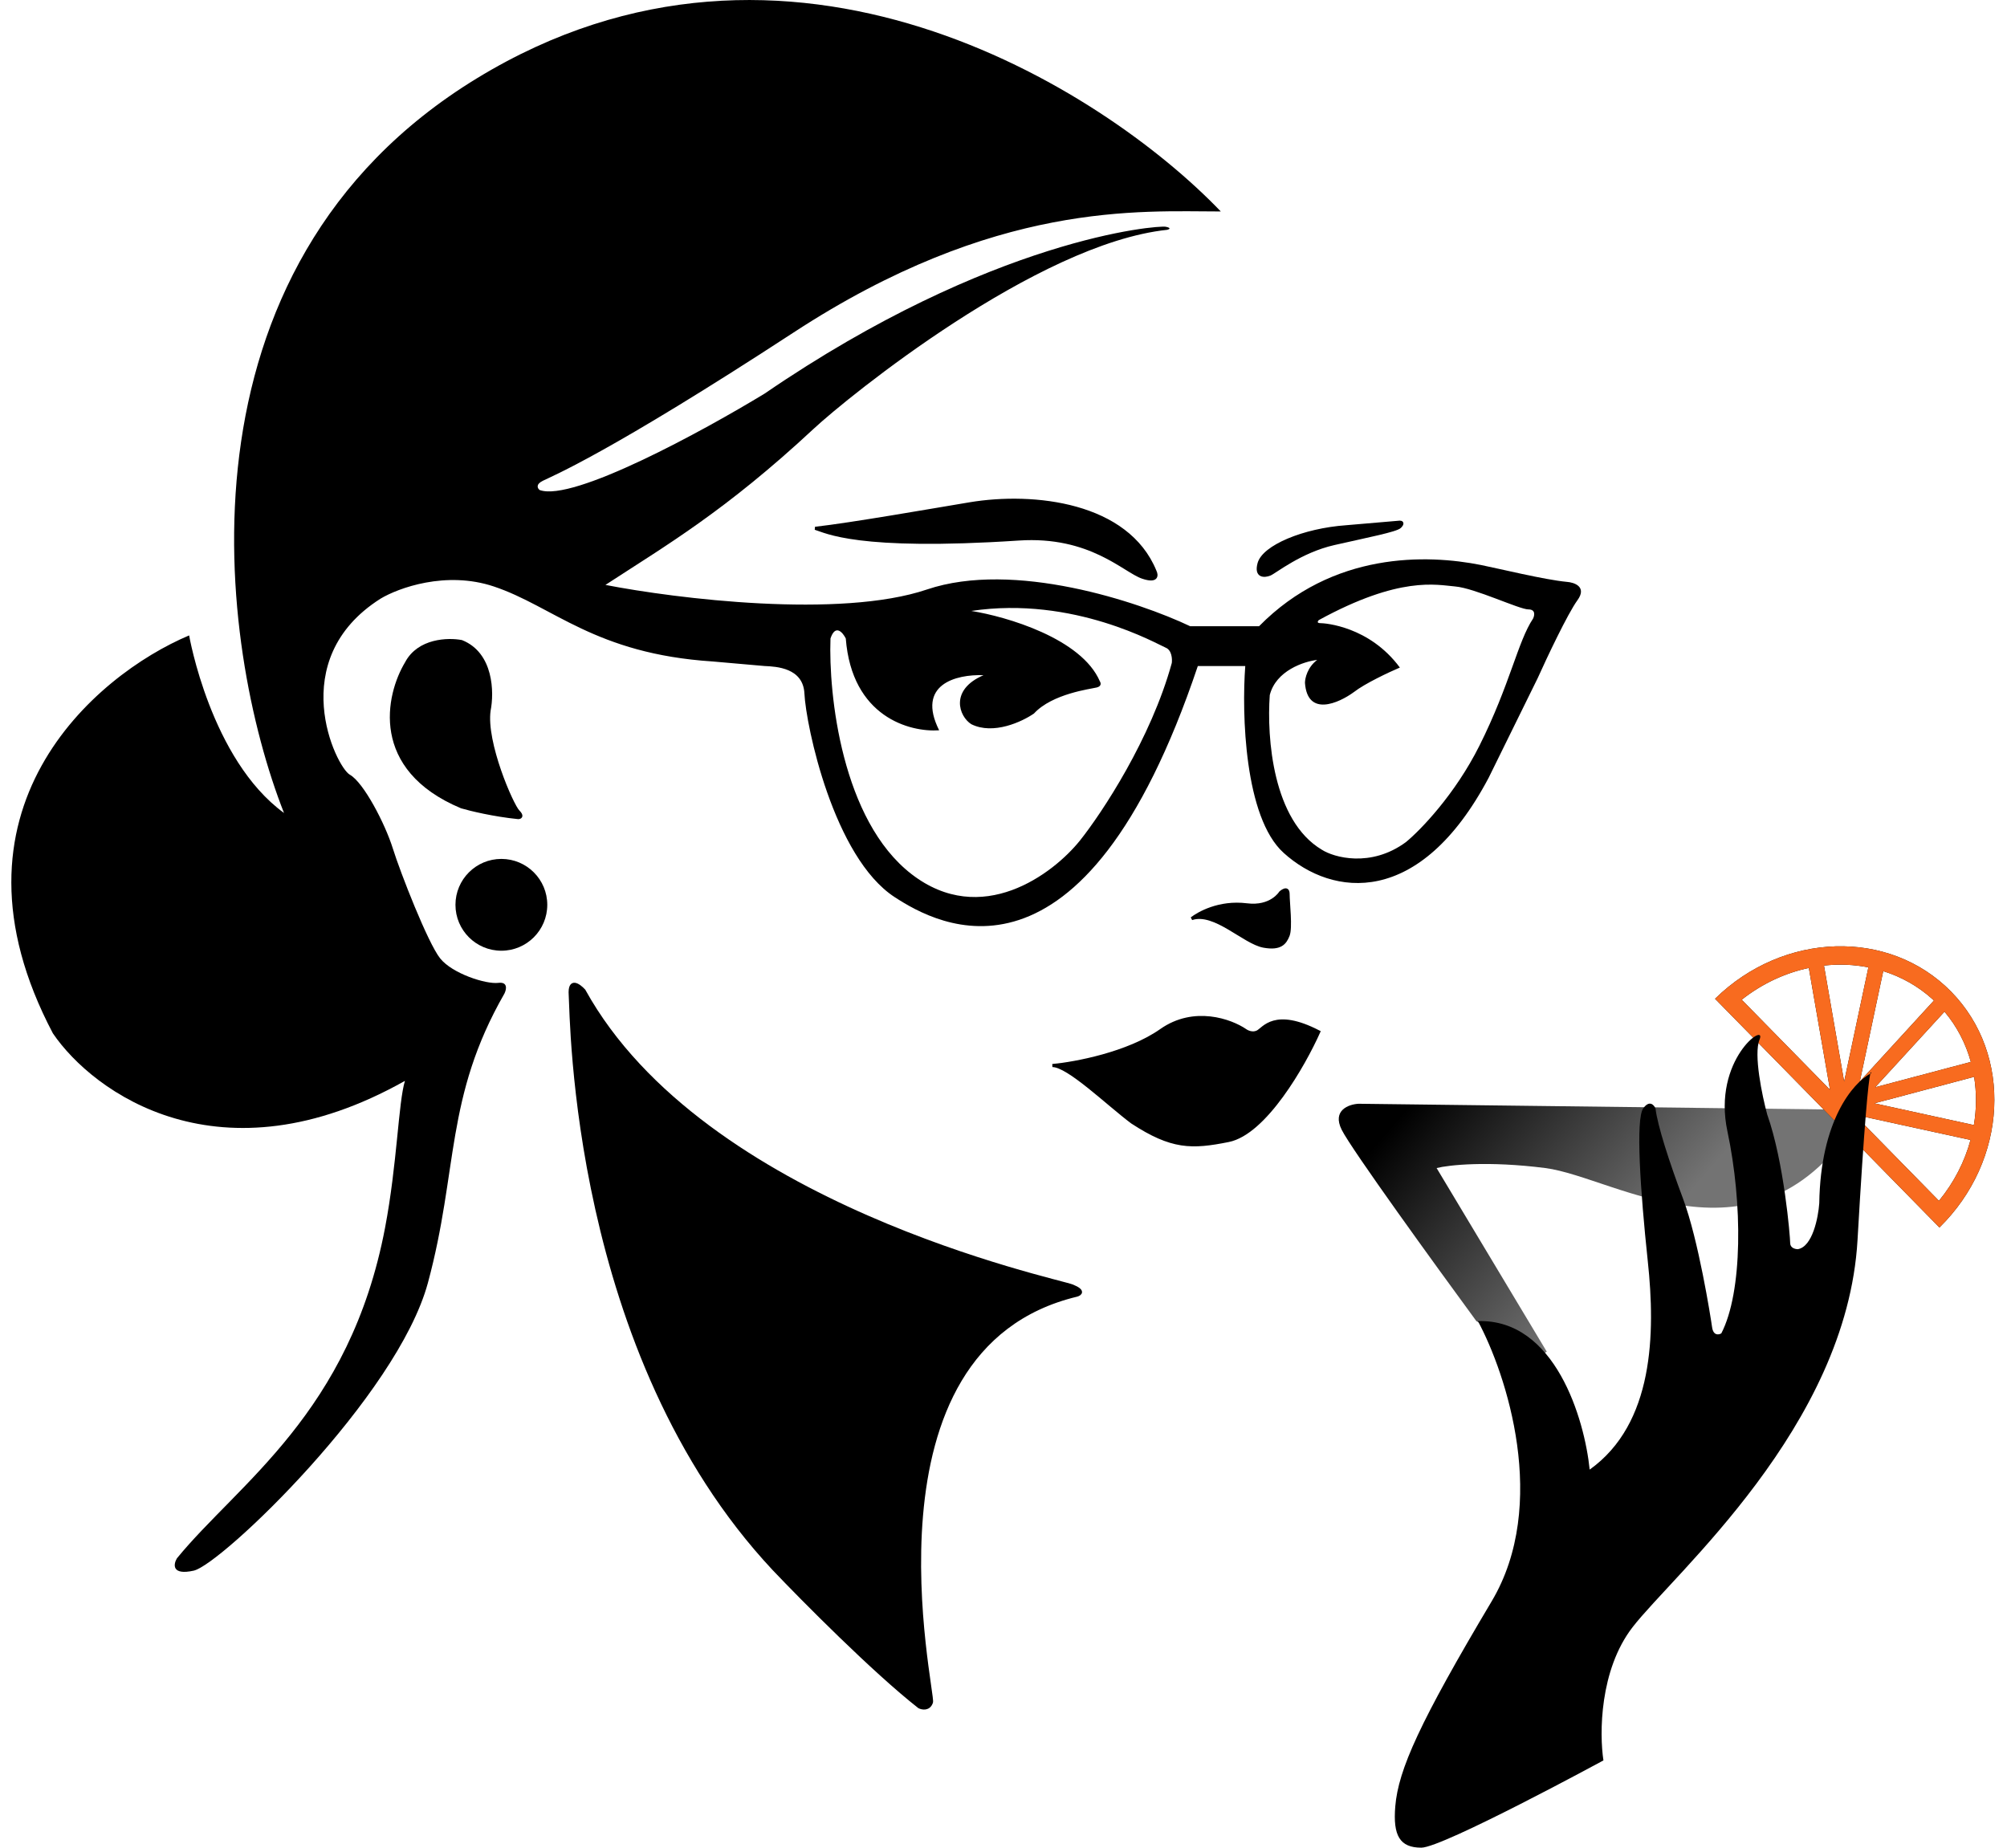<svg width="63" height="58" viewBox="0 0 63 58" fill="none" xmlns="http://www.w3.org/2000/svg">
<path d="M14.97 2.458C24.733 -3.5 34.605 2.762 38.321 6.638C35.79 6.638 31.258 6.293 24.916 10.434C19.102 14.229 17.324 14.95 17.036 15.094C16.805 15.209 16.876 15.334 16.94 15.382C17.978 15.766 22.08 13.525 24.002 12.355C31.161 7.455 36.351 7.07 36.591 7.118C36.783 7.156 36.703 7.198 36.639 7.214C32.556 7.646 26.625 12.451 25.541 13.46C22.754 16.054 20.895 17.128 19.005 18.361C21.232 18.794 26.367 19.427 29.096 18.505C31.825 17.583 35.742 18.889 37.36 19.658H39.522C41.836 17.304 44.807 17.4 46.489 17.736C47.045 17.848 48.49 18.2 49.179 18.265C49.419 18.281 49.824 18.419 49.516 18.842C49.209 19.265 48.554 20.651 48.266 21.292L46.729 24.415C44.567 28.499 41.828 28.163 40.291 26.77C39.06 25.655 38.977 22.397 39.089 20.907H37.6C33.996 31.622 29.414 29.026 28.086 28.163C26.165 26.914 25.299 22.781 25.251 21.772C25.213 20.965 24.371 20.923 24.002 20.907L22.369 20.764C18.669 20.523 17.372 19.034 15.498 18.409C13.999 17.909 12.503 18.457 11.943 18.794C8.916 20.716 10.549 24.079 10.982 24.319C11.414 24.56 12.087 25.856 12.328 26.625C12.568 27.394 13.432 29.604 13.817 30.085C14.201 30.565 15.257 30.901 15.642 30.853C15.949 30.815 15.898 31.061 15.834 31.189C13.961 34.456 14.393 36.715 13.432 40.27C12.471 43.825 6.948 49.11 6.081 49.304C5.39 49.457 5.44 49.111 5.552 48.919C7.474 46.565 10.982 44.355 12.087 38.541C12.469 36.534 12.503 34.617 12.711 33.929C6.908 37.196 2.926 34.297 1.661 32.439C-2.029 25.444 2.974 21.195 5.937 19.946C5.937 19.946 6.609 23.839 8.915 25.52C6.865 20.315 5.207 8.416 14.97 2.458ZM36.591 20.331C36.351 20.235 33.708 18.697 30.489 19.178C31.594 19.354 33.948 20.042 34.525 21.388C34.557 21.436 34.583 21.541 34.429 21.58C34.237 21.628 33.035 21.772 32.458 22.396C32.09 22.653 31.18 23.079 30.489 22.733C30.104 22.493 29.797 21.657 30.873 21.195C30.009 21.163 28.759 21.483 29.48 22.925C28.551 22.989 26.741 22.502 26.549 20.042C26.453 19.85 26.223 19.581 26.069 20.042C26.005 21.804 26.424 25.75 28.615 27.441C30.805 29.132 33.051 27.442 33.9 26.385C34.589 25.52 36.129 23.194 36.783 20.811C36.799 20.683 36.783 20.408 36.591 20.331ZM45.672 18.409C45.096 18.361 43.942 18.073 41.396 19.466C41.364 19.498 41.328 19.561 41.444 19.561C41.589 19.561 42.981 19.658 43.942 20.955C43.605 21.099 42.846 21.454 42.5 21.724C42.02 22.076 41.04 22.512 40.963 21.436C40.963 21.291 41.04 20.945 41.347 20.715C40.931 20.763 40.05 21.052 39.858 21.82C39.762 23.166 39.954 25.76 41.492 26.673C41.86 26.913 43.029 27.249 44.134 26.433C44.583 26.064 45.672 24.943 46.441 23.405C47.402 21.484 47.642 20.139 48.123 19.418C48.17 19.322 48.209 19.13 47.978 19.13C47.69 19.13 46.297 18.461 45.672 18.409Z" fill="black"/>
<path d="M14.488 25.328C11.644 24.137 12.15 21.821 12.758 20.812C13.143 20.081 14.072 20.059 14.488 20.139C15.449 20.523 15.465 21.741 15.353 22.301C15.209 23.31 16.074 25.28 16.266 25.472C16.42 25.626 16.33 25.665 16.266 25.665C15.497 25.588 14.76 25.408 14.488 25.328Z" fill="black" stroke="black" stroke-width="0.096"/>
<circle cx="15.738" cy="28.403" r="1.441" fill="black"/>
<path d="M30.441 15.815C29.264 16.011 26.725 16.456 25.588 16.584C25.924 16.68 26.885 17.256 31.978 16.92C34.233 16.771 35.293 17.929 35.87 18.121C36.331 18.275 36.318 18.057 36.254 17.929C35.389 15.815 32.459 15.479 30.441 15.815Z" fill="black" stroke="black" stroke-width="0.096"/>
<path d="M39.522 17.688C39.407 18.111 39.699 18.088 39.859 18.024C40.019 17.96 40.82 17.303 41.877 17.063C42.934 16.823 43.827 16.65 43.943 16.535C44.058 16.419 43.991 16.391 43.943 16.391L42.261 16.535C40.916 16.631 39.667 17.159 39.522 17.688Z" fill="black" stroke="black" stroke-width="0.096"/>
<path d="M17.9 31.238C17.861 30.7 18.172 30.918 18.332 31.094C22.08 37.869 33.179 40.175 33.659 40.367C34.044 40.521 33.915 40.623 33.803 40.656C26.788 42.337 29.335 53.148 29.239 53.436C29.162 53.667 28.951 53.628 28.854 53.58C27.432 52.465 25.219 50.233 24.29 49.256C17.948 42.481 17.948 31.911 17.9 31.238Z" fill="black"/>
<path d="M39.137 28.403C38.258 28.294 37.615 28.676 37.407 28.836C38.128 28.596 39.05 29.589 39.665 29.701C40.194 29.797 40.338 29.605 40.434 29.364C40.53 29.124 40.434 28.336 40.434 28.067C40.434 27.798 40.194 28.019 40.194 28.019C40.194 28.019 39.905 28.5 39.137 28.403Z" fill="black"/>
<path d="M17.9 31.238C17.861 30.7 18.172 30.918 18.332 31.094C22.08 37.869 33.179 40.175 33.659 40.367C34.044 40.521 33.915 40.623 33.803 40.656C26.788 42.337 29.335 53.148 29.239 53.436C29.162 53.667 28.951 53.628 28.854 53.58C27.432 52.465 25.219 50.233 24.29 49.256C17.948 42.481 17.948 31.911 17.9 31.238Z" stroke="black" stroke-width="0.096"/>
<path d="M39.137 28.403C38.258 28.294 37.615 28.676 37.407 28.836C38.128 28.596 39.05 29.589 39.665 29.701C40.194 29.797 40.338 29.605 40.434 29.364C40.53 29.124 40.434 28.336 40.434 28.067C40.434 27.798 40.194 28.019 40.194 28.019C40.194 28.019 39.905 28.5 39.137 28.403Z" stroke="black" stroke-width="0.096"/>
<path d="M45.095 36.666L48.554 42.432L48.266 42.576L46.344 41.471C45.063 39.725 42.423 36.08 42.116 35.465C41.809 34.85 42.34 34.664 42.645 34.648L58.5 34.841C55.329 40.222 50.764 36.955 48.506 36.666C46.7 36.436 45.479 36.57 45.095 36.666Z" fill="url(#paint0_linear_78_4878)"/>
<path d="M53.836 31.352C55.984 29.245 59.301 29.146 61.246 31.128C63.191 33.111 63.026 36.426 60.879 38.532L53.836 31.352ZM60.864 37.695C61.344 37.111 61.673 36.457 61.855 35.785L58.21 34.989L60.864 37.695ZM58.837 34.634L61.96 35.317C62.046 34.809 62.047 34.297 61.968 33.803L58.837 34.634ZM56.779 30.385C56.042 30.541 55.317 30.873 54.673 31.382L57.444 34.208L56.779 30.385ZM58.863 34.13L61.865 33.334C61.707 32.76 61.431 32.222 61.038 31.757L58.863 34.13ZM57.255 30.31L57.888 33.952L58.649 30.366C58.196 30.277 57.726 30.258 57.255 30.31ZM58.381 33.946L60.706 31.407L60.672 31.375C60.218 30.961 59.687 30.664 59.115 30.485L58.381 33.946Z" fill="black"/>
<path d="M53.836 31.352C55.984 29.245 59.301 29.146 61.246 31.128C63.191 33.111 63.026 36.426 60.879 38.532L53.836 31.352ZM60.864 37.695C61.344 37.111 61.673 36.457 61.855 35.785L58.21 34.989L60.864 37.695ZM58.837 34.634L61.96 35.317C62.046 34.809 62.047 34.297 61.968 33.803L58.837 34.634ZM56.779 30.385C56.042 30.541 55.317 30.873 54.673 31.382L57.444 34.208L56.779 30.385ZM58.863 34.13L61.865 33.334C61.707 32.76 61.431 32.222 61.038 31.757L58.863 34.13ZM57.255 30.31L57.888 33.952L58.649 30.366C58.196 30.277 57.726 30.258 57.255 30.31ZM58.381 33.946L60.706 31.407L60.672 31.375C60.218 30.961 59.687 30.664 59.115 30.485L58.381 33.946Z" fill="#F86B1F"/>
<path d="M36.447 32.343C35.409 33.073 33.74 33.384 33.035 33.448C33.535 33.448 34.765 34.649 35.534 35.225C36.783 36.042 37.408 36.033 38.561 35.802C39.714 35.572 40.931 33.432 41.396 32.391C40.002 31.67 39.666 32.295 39.474 32.391C39.32 32.468 39.153 32.391 39.089 32.343C38.641 32.038 37.485 31.612 36.447 32.343Z" fill="black" stroke="black" stroke-width="0.096"/>
<path d="M46.392 41.471C48.814 41.395 49.74 44.547 49.9 46.132C51.918 44.691 51.966 41.856 51.725 39.598C51.485 37.339 51.341 35.129 51.581 34.793C51.773 34.524 51.918 34.681 51.966 34.793C52.03 35.337 52.398 36.475 52.831 37.628C53.314 38.917 53.695 41.327 53.743 41.664C53.782 41.933 53.952 41.904 54.032 41.856C54.704 40.559 54.704 37.772 54.224 35.514C53.743 33.255 55.473 32.054 55.233 32.631C55.041 33.092 55.313 34.392 55.473 34.985C56.002 36.475 56.194 38.829 56.194 39.021C56.194 39.175 56.354 39.213 56.434 39.213C56.895 39.136 57.075 38.22 57.107 37.772C57.145 35.172 58.17 33.991 58.709 33.704C58.723 33.643 58.734 33.646 58.74 33.688C58.73 33.693 58.719 33.698 58.709 33.704C58.65 33.945 58.523 35.182 58.308 38.925C57.972 44.787 52.542 49.399 51.245 51.081C50.207 52.426 50.204 54.428 50.332 55.261C50.332 55.261 45.287 58 44.615 58C43.942 58 43.721 57.625 43.798 56.703C43.894 55.549 44.566 54.06 46.825 50.264C48.631 47.227 47.289 43.137 46.392 41.471Z" fill="black"/>
<defs>
<linearGradient id="paint0_linear_78_4878" x1="43.413" y1="35.369" x2="49.9" y2="41.039" gradientUnits="userSpaceOnUse">
<stop offset="0.022"/>
<stop offset="1" stop-color="#737373"/>
</linearGradient>
</defs>
</svg>
